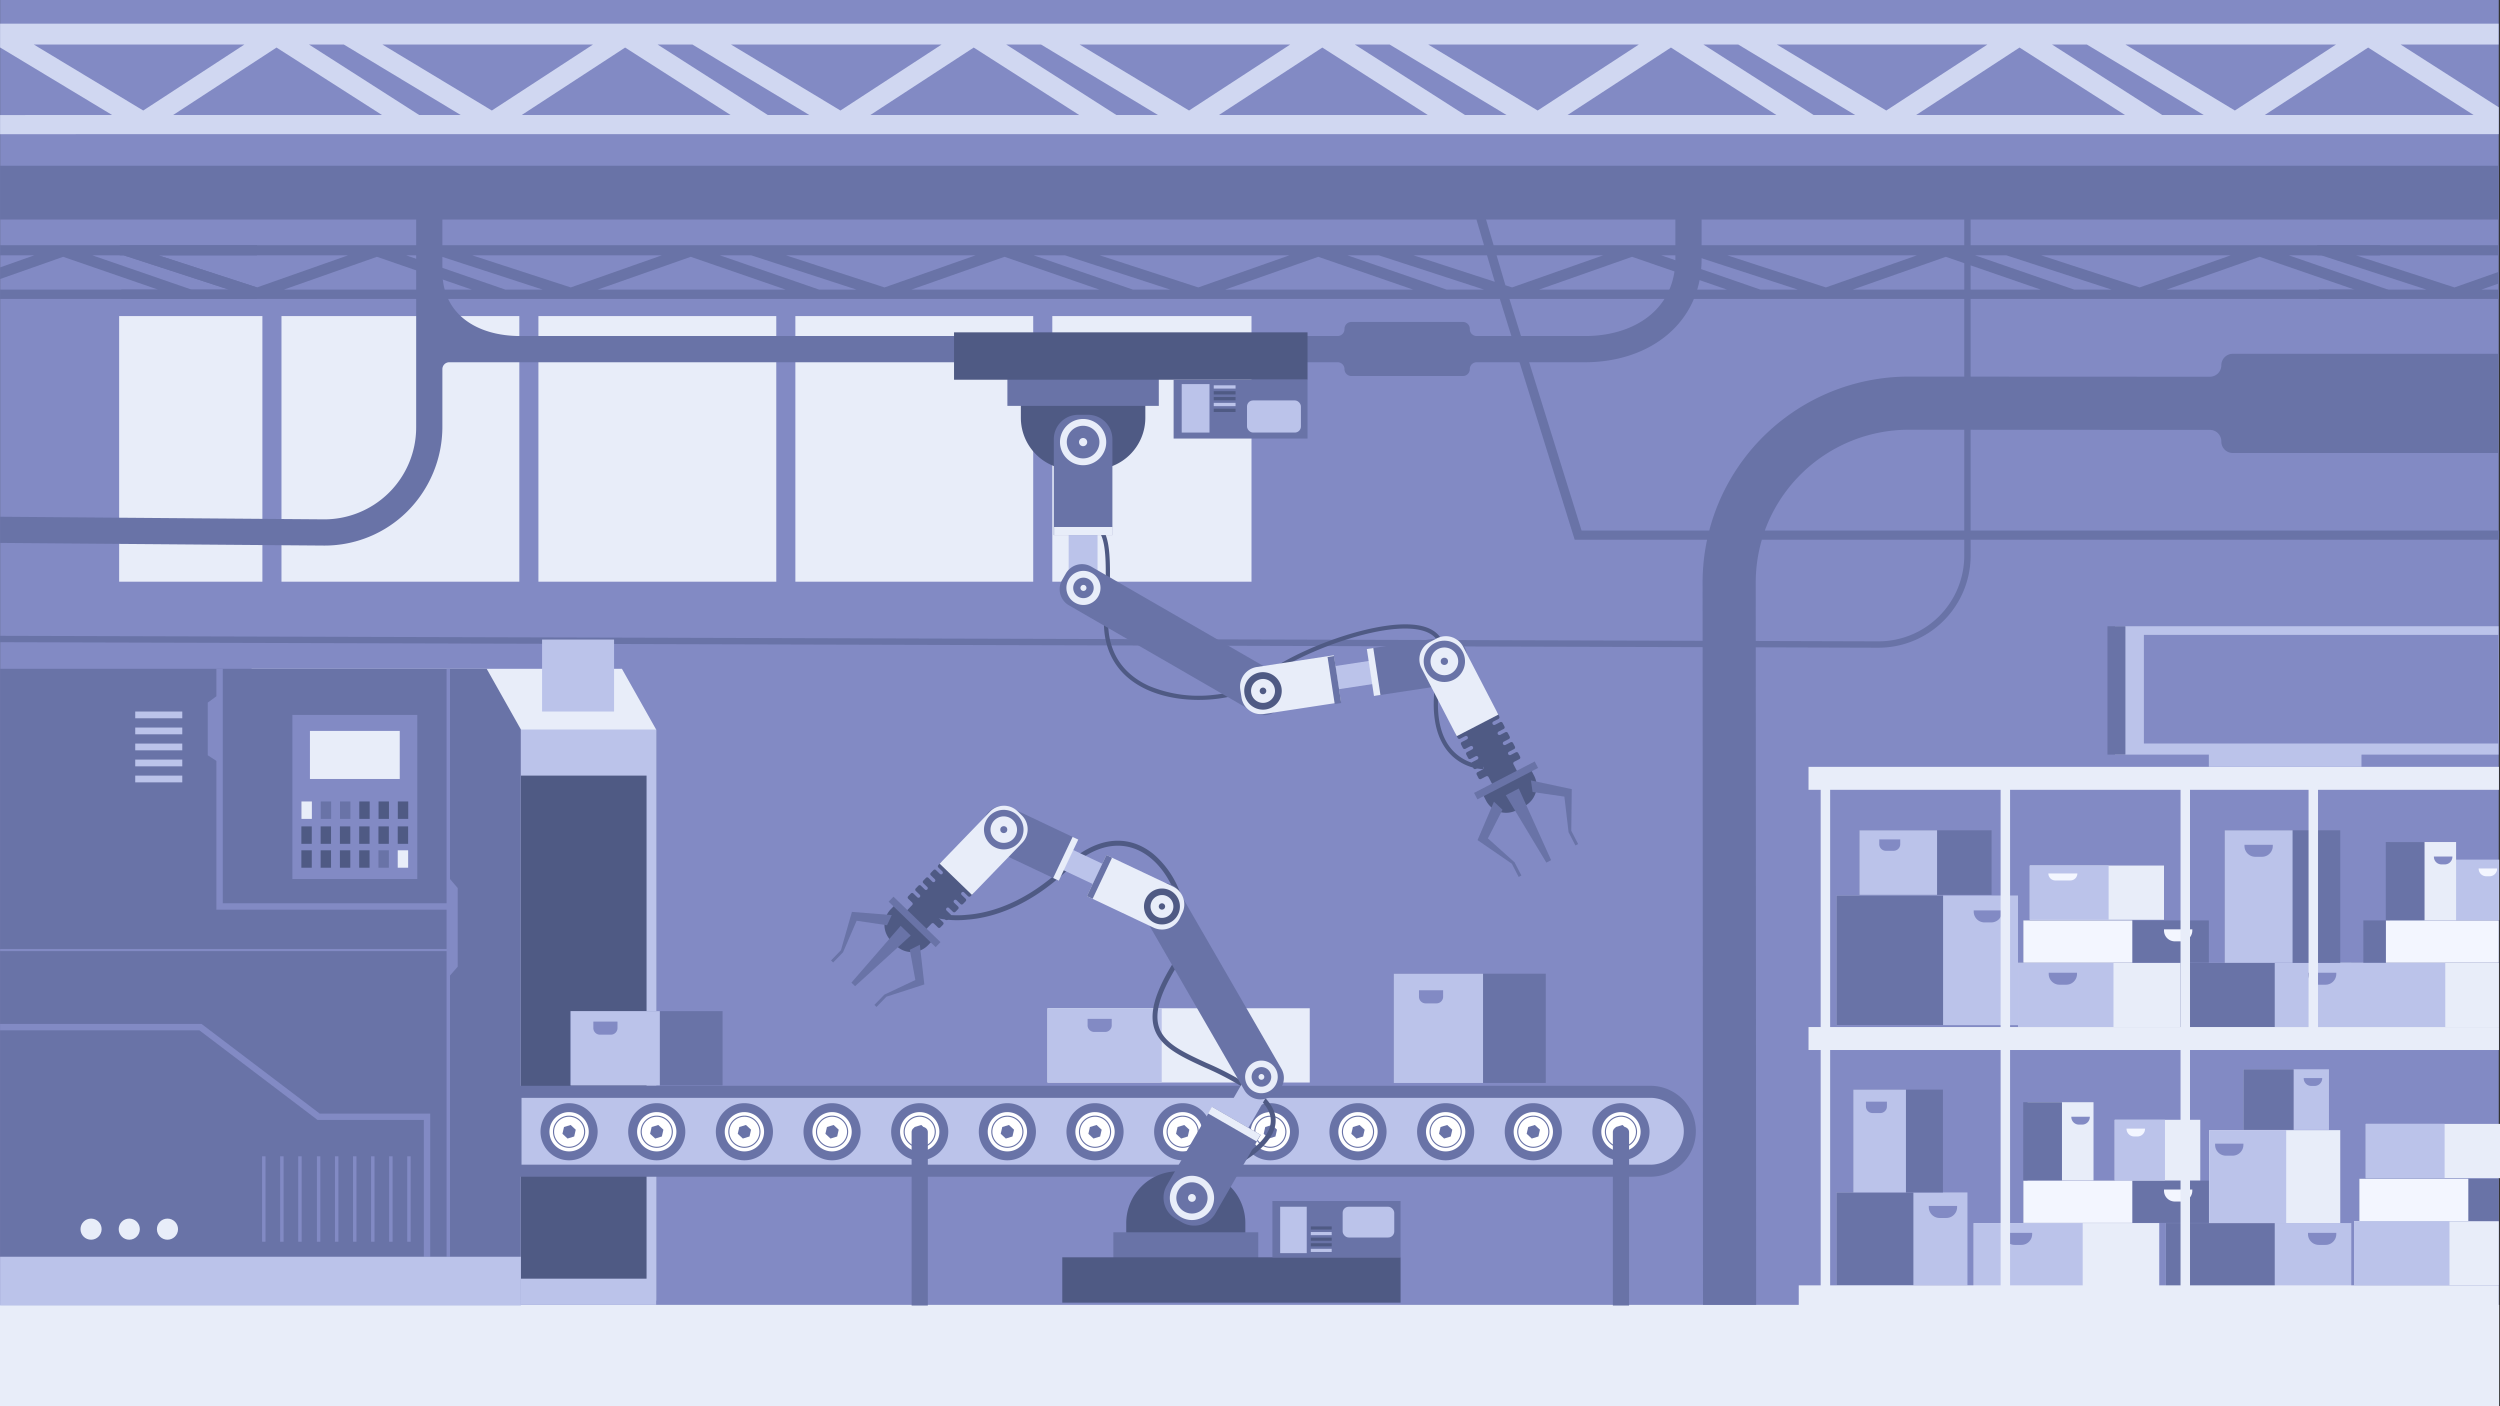 <svg xmlns="http://www.w3.org/2000/svg" viewBox="0 0 480 270"><rect x="0" y="0" width="480" height="270" fill="#333333" stroke="none"/><defs><style>.cls-1{fill:#828ac4;}.cls-2{fill:#e8edf9;}.cls-3{fill:#d0d7f1;}.cls-4{fill:#6973a7;}.cls-5{fill:#bbc3ea;}.cls-6{fill:#f3f6ff;}.cls-7{fill:#4f5a84;}.cls-8{fill:#fff;}</style></defs><g id="Layer_2" data-name="Layer 2"><g id="Layer_1-2" data-name="Layer 1"><rect class="cls-1" x="0.018" width="479.744" height="253.088"/><rect class="cls-2" y="250.536" width="479.831" height="19.464"/><path class="cls-3" d="M479.762,20.602,460.93,8.556h18.802V4.543H.018v4.57L21.524,22.08.018,22.088V25.76l479.744-.008M448.505,8.556,429.095,21.22,408.092,8.556Zm-66.932,0L362.163,21.22,341.159,8.556Zm-66.932,0L295.231,21.22,274.227,8.556Zm-66.932,0L228.298,21.22,207.295,8.556Zm-66.932,0L161.366,21.22,140.362,8.556Zm-66.932,0L94.434,21.22,73.43,8.556Zm-66.932,0L27.501,21.22,6.498,8.556Zm6.179.573L73.338,22.08H33.241ZM80.479,22.08,59.336,8.556h6.69L88.456,22.08Zm39.544-12.95L140.27,22.08H100.174Zm27.388,12.95L126.268,8.556h6.69l22.43,13.524Zm39.544-12.95,20.247,12.95H167.106Zm27.388,12.95L193.201,8.556h6.69l22.43,13.524Zm39.544-12.95,20.247,12.95H234.038ZM281.276,22.08,260.133,8.556h6.69L289.253,22.08ZM320.82,9.129l20.247,12.95H300.971Zm27.388,12.95L327.065,8.556h6.69l22.43,13.524Zm39.544-12.95,20.247,12.95H367.903Zm27.388,12.95L393.998,8.556h6.69l22.43,13.524Zm39.544-12.95,20.247,12.95H434.835Z"/><rect class="cls-2" x="54.044" y="60.687" width="45.667" height="50.999"/><rect class="cls-2" x="202.043" y="60.687" width="38.245" height="50.999"/><rect class="cls-2" x="103.377" y="60.687" width="45.667" height="50.999"/><rect class="cls-2" x="152.71" y="60.687" width="45.667" height="50.999"/><rect class="cls-2" x="22.875" y="60.687" width="27.504" height="50.999"/><path class="cls-4" d="M321.672,38.641V49.716c0,9.584-7.769,14.802-17.354,14.802H283.524a1.322,1.322,0,0,1-1.322-1.322V63.138a1.322,1.322,0,0,0-1.322-1.322H259.463a1.322,1.322,0,0,0-1.322,1.322v.058a1.322,1.322,0,0,1-1.322,1.322H99.884c-8.254,0-14.946-4.14-14.946-12.394V35.19a1.322,1.322,0,0,0-1.322-1.322h-2.39A1.322,1.322,0,0,0,79.904,35.19V82.064a17.653,17.653,0,0,1-17.88,17.651L.013,99.213l.004,5.026,61.942.509c.101.001.2.002.301.002a22.518,22.518,0,0,0,15.879-6.492,22.977,22.977,0,0,0,6.798-16.418V70.873A1.322,1.322,0,0,1,86.26,69.552h170.56a1.322,1.322,0,0,1,1.322,1.322h0a1.322,1.322,0,0,0,1.322,1.322H280.88a1.322,1.322,0,0,0,1.322-1.322h0a1.322,1.322,0,0,1,1.322-1.322h20.795c12.364,0,22.387-7.471,22.387-19.835V38.641a1.322,1.322,0,0,0-1.322-1.322h-2.39A1.322,1.322,0,0,0,321.672,38.641Z"/><path class="cls-4" d="M426.495,70.132a2.202,2.202,0,0,1-2.204,2.202l-45.928-.024V57.39H457.26V56.288l1.296-.663-19.09-6.596h17.501V47.078H378.363V42.155H479.762V31.816H.013V42.155H283.48l1.45,4.924H23.006v1.951h.763l20.189,6.575H23.299V57.39H287.968l14.373,46.242H327.76a39.684,39.684,0,0,0-.864,8.257l.007,11.143L.004,122.077,0,123.301l326.903.955.074,126.282H337.181l-.074-126.25,23.5.074.057,0a17.7,17.7,0,0,0,17.698-17.7v-3.031H479.831v-1.768H378.363V82.515l45.931.024a2.202,2.202,0,0,1,2.201,2.202v.035a2.202,2.202,0,0,0,2.202,2.202h50.972V67.93H428.697A2.202,2.202,0,0,0,426.495,70.132Zm25.573-14.528H415.977l17.867-6.296Zm-23.786-6.575L410.81,55.186l-18.905-6.157Zm-43.041,0,20.189,6.575h-7.18l-19.031-6.575Zm6.581,6.575H378.363v-4.65Zm-78.469-6.296,18.224,6.296h-36.09ZM290.32,55.186l-1.28-.417-1.691-5.74h20.442Zm28.654-6.157h6.022l20.189,6.575h-7.18Zm12.686,0H368.036l-17.471,6.157Zm41.938.279,3.54,1.223v5.073H355.731Zm-88.274-7.153h91.815v4.924H286.774ZM30.433,49.029H66.809L49.338,55.186Zm24.072,6.575L72.371,49.308l18.224,6.296Zm42.518,0-19.031-6.575h6.022l20.189,6.575Zm-6.345-6.575h36.376l-17.471,6.157Zm24.072,6.575,17.867-6.296,18.224,6.296Zm42.518,0-19.031-6.575h6.022l20.189,6.575Zm-6.345-6.575H187.3l-17.471,6.157Zm24.072,6.575,17.867-6.296,18.224,6.296Zm42.518,0-19.031-6.575h6.022l20.189,6.575Zm-6.345-6.575h36.376l-17.471,6.157Zm24.072,6.575,17.867-6.296,18.224,6.296Zm42.518,0-19.031-6.575H264.75l20.189,6.575Zm-6.345-6.575H285.505L287,54.105Zm32.249,52.834L289.811,57.39h87.327V72.31L366.5,72.305a39.577,39.577,0,0,0-38.322,29.558Zm73.475,4.799a16.476,16.476,0,0,1-16.474,16.476h-.053l-23.505-.074L337.1,111.889a29.503,29.503,0,0,1,1.172-8.257h38.867Zm0-4.799H338.848a29.434,29.434,0,0,1,27.632-19.354h.015l10.644.005Z"/><rect class="cls-5" x="415.828" y="234.826" width="35.619" height="12.314"/><rect class="cls-4" x="415.828" y="234.826" width="20.921" height="12.314"/><path class="cls-1" d="M443.134,236.715h5.436a0,0,0,0,1,0,0v.231a2.075,2.075,0,0,1-2.075,2.075h-1.285a2.075,2.075,0,0,1-2.075-2.075v-.231A0,0,0,0,1,443.134,236.715Z"/><rect class="cls-2" x="378.955" y="234.826" width="35.619" height="12.314"/><rect class="cls-5" x="378.955" y="234.826" width="20.921" height="12.314"/><path class="cls-1" d="M384.74,236.715h5.436a0,0,0,0,1,0,0v.231A2.075,2.075,0,0,1,388.1,239.021H386.815a2.075,2.075,0,0,1-2.075-2.075v-.231A0,0,0,0,1,384.74,236.715Z"/><rect class="cls-2" x="424.17" y="216.988" width="25.158" height="17.837"/><rect class="cls-5" x="424.17" y="216.988" width="14.777" height="17.837"/><path class="cls-1" d="M425.298,219.584h5.436a0,0,0,0,1,0,0v.231a2.075,2.075,0,0,1-2.075,2.075h-1.285a2.075,2.075,0,0,1-2.075-2.075v-.231A0,0,0,0,1,425.298,219.584Z"/><rect class="cls-5" x="352.592" y="228.949" width="25.158" height="17.837"/><rect class="cls-4" x="352.592" y="228.949" width="14.777" height="17.837"/><path class="cls-1" d="M370.327,231.545h5.436a0,0,0,0,1,0,0v.231a2.075,2.075,0,0,1-2.075,2.075h-1.285a2.075,2.075,0,0,1-2.075-2.075v-.231a0,0,0,0,1,0,0Z"/><rect class="cls-4" x="388.483" y="226.677" width="35.619" height="8.119"/><rect class="cls-6" x="388.483" y="226.677" width="20.921" height="8.119"/><path class="cls-6" d="M415.488,228.387h5.436a0,0,0,0,1,0,0v.231a2.075,2.075,0,0,1-2.075,2.075H417.563a2.075,2.075,0,0,1-2.075-2.075v-.231A0,0,0,0,1,415.488,228.387Z"/><rect class="cls-2" x="406.025" y="215.001" width="16.425" height="11.645"/><rect class="cls-5" x="406.025" y="215.001" width="9.647" height="11.645"/><path class="cls-6" d="M408.298,216.696h3.549a0,0,0,0,1,0,0v.046a1.459,1.459,0,0,1-1.459,1.459h-.631a1.459,1.459,0,0,1-1.459-1.459v-.046A0,0,0,0,1,408.298,216.696Z"/><rect class="cls-5" x="430.734" y="205.3" width="16.425" height="11.645"/><rect class="cls-4" x="430.734" y="205.3" width="9.647" height="11.645"/><path class="cls-1" d="M442.312,206.995h3.549a0,0,0,0,1,0,0v.046a1.459,1.459,0,0,1-1.459,1.459h-.631a1.459,1.459,0,0,1-1.459-1.459v-.046A0,0,0,0,1,442.312,206.995Z"/><rect class="cls-4" x="355.831" y="209.206" width="17.213" height="19.743"/><rect class="cls-5" x="355.831" y="209.206" width="10.111" height="19.743"/><path class="cls-1" d="M358.259,211.522h4.029a0,0,0,0,1,0,0v.911a1.273,1.273,0,0,1-1.273,1.273h-1.483a1.273,1.273,0,0,1-1.273-1.273v-.911A0,0,0,0,1,358.259,211.522Z"/><rect class="cls-2" x="389.284" y="211.626" width="12.672" height="15.021"/><rect class="cls-4" x="388.456" y="211.626" width="7.443" height="15.021"/><path class="cls-1" d="M397.694,214.417h3.549a0,0,0,0,1,0,0v.046a1.459,1.459,0,0,1-1.459,1.459h-.631a1.459,1.459,0,0,1-1.459-1.459v-.046A0,0,0,0,1,397.694,214.417Z"/><rect class="cls-2" x="448.569" y="184.869" width="31.225" height="12.314"/><rect class="cls-5" x="448.569" y="184.869" width="20.921" height="12.314"/><rect class="cls-4" x="453.761" y="176.72" width="25.977" height="8.119"/><rect class="cls-6" x="458.097" y="176.72" width="21.665" height="8.119"/><rect class="cls-5" x="470.184" y="165.045" width="9.647" height="11.645"/><path class="cls-6" d="M475.901,166.739H479.45a0,0,0,0,1,0,0v.046a1.459,1.459,0,0,1-1.459,1.459H477.36a1.459,1.459,0,0,1-1.459-1.459v-.046a0,0,0,0,1,0,0Z"/><rect class="cls-2" x="458.898" y="161.67" width="12.672" height="15.021"/><rect class="cls-4" x="458.07" y="161.67" width="7.443" height="15.021"/><path class="cls-1" d="M467.309,164.461h3.549a0,0,0,0,1,0,0v.046a1.459,1.459,0,0,1-1.459,1.459h-.631a1.459,1.459,0,0,1-1.459-1.459v-.046A0,0,0,0,1,467.309,164.461Z"/><rect class="cls-2" x="345.36" y="246.787" width="134.402" height="4.025"/><rect class="cls-2" x="347.236" y="197.193" width="132.559" height="4.409"/><rect class="cls-2" x="418.665" y="198.651" width="1.816" height="51.097"/><rect class="cls-2" x="384.118" y="198.651" width="1.816" height="51.097"/><rect class="cls-2" x="349.57" y="198.651" width="1.816" height="51.097"/><rect class="cls-5" x="415.828" y="184.869" width="35.619" height="12.314"/><rect class="cls-4" x="415.828" y="184.869" width="20.921" height="12.314"/><path class="cls-1" d="M443.134,186.759h5.436a0,0,0,0,1,0,0v.231a2.075,2.075,0,0,1-2.075,2.075h-1.285a2.075,2.075,0,0,1-2.075-2.075v-.231A0,0,0,0,1,443.134,186.759Z"/><rect class="cls-2" x="387.458" y="184.869" width="31.207" height="12.314"/><rect class="cls-5" x="387.458" y="184.869" width="18.33" height="12.314"/><path class="cls-1" d="M393.351,186.759h5.436a0,0,0,0,1,0,0v.231a2.075,2.075,0,0,1-2.075,2.075h-1.285a2.075,2.075,0,0,1-2.075-2.075v-.231A0,0,0,0,1,393.351,186.759Z"/><rect class="cls-4" x="427.141" y="159.418" width="22.187" height="25.451"/><rect class="cls-5" x="427.141" y="159.418" width="13.032" height="25.451"/><path class="cls-1" d="M430.939,162.197h5.436a0,0,0,0,1,0,0v.231a2.075,2.075,0,0,1-2.075,2.075h-1.285a2.075,2.075,0,0,1-2.075-2.075v-.231A0,0,0,0,1,430.939,162.197Z"/><rect class="cls-5" x="352.592" y="171.934" width="34.865" height="24.897"/><rect class="cls-4" x="352.592" y="171.934" width="20.479" height="24.897"/><path class="cls-1" d="M378.955,174.798h5.436a0,0,0,0,1,0,0v.231a2.075,2.075,0,0,1-2.075,2.075H381.03a2.075,2.075,0,0,1-2.075-2.075v-.231A0,0,0,0,1,378.955,174.798Z"/><rect class="cls-4" x="388.483" y="176.72" width="35.619" height="8.119"/><rect class="cls-6" x="388.483" y="176.72" width="20.921" height="8.119"/><path class="cls-6" d="M415.488,178.431h5.436a0,0,0,0,1,0,0v.231a2.075,2.075,0,0,1-2.075,2.075H417.563a2.075,2.075,0,0,1-2.075-2.075v-.231A0,0,0,0,1,415.488,178.431Z"/><rect class="cls-2" x="389.719" y="166.185" width="25.769" height="10.418"/><rect class="cls-5" x="389.719" y="166.185" width="15.136" height="10.418"/><rect class="cls-2" x="451.97" y="234.472" width="27.805" height="12.314"/><rect class="cls-5" x="451.97" y="234.472" width="18.33" height="12.314"/><rect class="cls-4" x="452.995" y="226.323" width="26.71" height="8.119"/><rect class="cls-6" x="452.995" y="226.323" width="20.921" height="8.119"/><rect class="cls-2" x="454.231" y="215.788" width="25.769" height="10.418"/><rect class="cls-5" x="454.231" y="215.788" width="15.136" height="10.418"/><path class="cls-6" d="M393.285,167.701h5.568a0,0,0,0,1,0,0v0a1.347,1.347,0,0,1-1.347,1.347h-2.874a1.347,1.347,0,0,1-1.347-1.347v0A0,0,0,0,1,393.285,167.701Z"/><rect class="cls-4" x="357.013" y="159.418" width="25.372" height="12.395"/><rect class="cls-5" x="357.013" y="159.418" width="14.903" height="12.395"/><path class="cls-1" d="M360.817,161.167h4.029a0,0,0,0,1,0,0v.911a1.273,1.273,0,0,1-1.273,1.273H362.09a1.273,1.273,0,0,1-1.273-1.273v-.911A0,0,0,0,1,360.817,161.167Z"/><rect class="cls-2" x="347.236" y="147.236" width="132.559" height="4.409"/><rect class="cls-2" x="418.665" y="148.695" width="1.816" height="51.097"/><rect class="cls-2" x="384.118" y="148.695" width="1.816" height="51.097"/><rect class="cls-2" x="349.57" y="148.695" width="1.816" height="51.097"/><rect class="cls-2" x="443.244" y="149.068" width="1.816" height="51.097"/><polygon class="cls-2" points="125.978 249.714 48.3 249.714 48.3 128.412 119.409 128.412 125.978 140.068 125.978 249.714"/><polygon class="cls-4" points="100.014 249.714 0.018 249.714 0.018 128.412 93.445 128.412 100.014 140.068 100.014 249.714"/><polygon class="cls-1" points="87.878 170.501 86.4 168.774 86.4 128.412 85.743 128.412 85.743 241.296 86.4 241.296 86.4 187.301 87.878 185.61 87.878 170.501"/><rect class="cls-1" x="78.189" y="222.009" width="0.657" height="16.404"/><rect class="cls-1" x="74.72" y="222.009" width="0.657" height="16.404"/><rect class="cls-1" x="71.251" y="222.009" width="0.657" height="16.404"/><rect class="cls-1" x="67.783" y="222.009" width="0.657" height="16.404"/><rect class="cls-1" x="64.314" y="222.009" width="0.657" height="16.404"/><rect class="cls-1" x="60.846" y="222.009" width="0.657" height="16.404"/><rect class="cls-1" x="57.261" y="222.009" width="0.657" height="16.404"/><rect class="cls-1" x="53.792" y="222.009" width="0.657" height="16.404"/><rect class="cls-1" x="50.323" y="222.009" width="0.657" height="16.404"/><rect class="cls-5" x="25.965" y="136.614" width="9.032" height="1.295"/><rect class="cls-5" x="25.965" y="139.69" width="9.032" height="1.295"/><rect class="cls-5" x="25.965" y="142.766" width="9.032" height="1.295"/><rect class="cls-5" x="25.965" y="145.841" width="9.032" height="1.295"/><rect class="cls-5" x="25.965" y="148.917" width="9.032" height="1.295"/><rect class="cls-1" x="56.141" y="137.262" width="23.977" height="31.513"/><rect class="cls-2" x="59.508" y="140.337" width="17.244" height="9.227"/><rect class="cls-2" x="57.881" y="153.881" width="1.997" height="3.345"/><rect class="cls-7" x="72.682" y="153.881" width="1.997" height="3.345"/><rect class="cls-7" x="68.982" y="153.881" width="1.997" height="3.345"/><rect class="cls-4" x="65.281" y="153.881" width="1.997" height="3.345"/><rect class="cls-4" x="61.581" y="153.881" width="1.997" height="3.345"/><rect class="cls-7" x="76.382" y="153.881" width="1.997" height="3.345"/><rect class="cls-7" x="57.862" y="158.669" width="1.997" height="3.345"/><rect class="cls-7" x="72.663" y="158.669" width="1.997" height="3.345"/><rect class="cls-7" x="68.963" y="158.669" width="1.997" height="3.345"/><rect class="cls-7" x="65.263" y="158.669" width="1.997" height="3.345"/><rect class="cls-7" x="61.562" y="158.669" width="1.997" height="3.345"/><rect class="cls-7" x="76.364" y="158.669" width="1.997" height="3.345"/><rect class="cls-7" x="57.862" y="163.257" width="1.997" height="3.345"/><rect class="cls-4" x="72.663" y="163.257" width="1.997" height="3.345"/><rect class="cls-7" x="68.963" y="163.257" width="1.997" height="3.345"/><rect class="cls-7" x="65.263" y="163.257" width="1.997" height="3.345"/><rect class="cls-7" x="61.562" y="163.257" width="1.997" height="3.345"/><rect class="cls-2" x="76.364" y="163.257" width="1.997" height="3.345"/><rect class="cls-5" x="100.014" y="140.067" width="25.965" height="110.468"/><rect class="cls-5" x="104.079" y="122.792" width="13.822" height="13.822"/><rect class="cls-7" x="100.014" y="148.917" width="24.126" height="96.588"/><polygon class="cls-1" points="82.6 241.296 81.375 241.296 81.375 215.031 60.968 215.031 38.286 197.823 0.018 197.823 0.018 196.599 38.698 196.599 61.38 213.807 82.6 213.807 82.6 241.296"/><polygon class="cls-1" points="42.772 173.427 42.772 128.412 41.548 128.412 41.548 133.684 39.889 134.897 39.889 145.011 41.548 146.09 41.548 174.652 86.811 174.652 86.811 173.427 42.772 173.427"/><rect class="cls-1" x="0.018" y="182.206" width="86.793" height="0.408"/><circle class="cls-2" cx="17.484" cy="235.998" r="2.027"/><circle class="cls-2" cx="32.154" cy="235.998" r="2.027"/><circle class="cls-2" cx="24.819" cy="235.998" r="2.027"/><rect class="cls-5" x="0.018" y="241.296" width="99.996" height="9.37"/><path class="cls-5" d="M98.976,224.777V209.63H316.873a7.574,7.574,0,0,1,0,15.147Z"/><path class="cls-4" d="M316.873,210.786a6.417,6.417,0,0,1,0,12.835H100.132V210.786H316.873m0-2.313H97.82v17.46H316.873a8.73,8.73,0,0,0,0-17.46Z"/><circle class="cls-8" cx="109.266" cy="217.296" r="4.629"/><path class="cls-4" d="M109.266,222.781a5.485,5.485,0,1,1,5.485-5.485A5.491,5.491,0,0,1,109.266,222.781Zm0-9.258a3.773,3.773,0,1,0,3.773,3.773A3.777,3.777,0,0,0,109.266,213.524Z"/><path class="cls-4" d="M109.266,220.388a3.092,3.092,0,1,1,3.092-3.092A3.095,3.095,0,0,1,109.266,220.388Zm0-5.969a2.878,2.878,0,1,0,2.878,2.878A2.881,2.881,0,0,0,109.266,214.419Z"/><polygon class="cls-4" points="107.989 217.69 108.287 216.387 109.564 215.993 110.544 216.902 110.246 218.205 108.969 218.6 107.989 217.69"/><circle class="cls-8" cx="294.395" cy="217.296" r="4.629"/><path class="cls-4" d="M294.395,222.781a5.485,5.485,0,1,1,5.485-5.485A5.491,5.491,0,0,1,294.395,222.781Zm0-9.258a3.773,3.773,0,1,0,3.773,3.773A3.777,3.777,0,0,0,294.395,213.524Z"/><path class="cls-4" d="M294.395,220.388a3.092,3.092,0,1,1,3.092-3.092A3.095,3.095,0,0,1,294.395,220.388Zm0-5.969a2.878,2.878,0,1,0,2.878,2.878A2.881,2.881,0,0,0,294.395,214.419Z"/><polygon class="cls-4" points="293.117 217.69 293.415 216.387 294.692 215.993 295.672 216.902 295.375 218.205 294.097 218.6 293.117 217.69"/><circle class="cls-8" cx="277.565" cy="217.296" r="4.629"/><path class="cls-4" d="M277.565,222.781a5.485,5.485,0,1,1,5.485-5.485A5.491,5.491,0,0,1,277.565,222.781Zm0-9.258a3.773,3.773,0,1,0,3.773,3.773A3.777,3.777,0,0,0,277.565,213.524Z"/><path class="cls-4" d="M277.565,220.388a3.092,3.092,0,1,1,3.092-3.092A3.095,3.095,0,0,1,277.565,220.388Zm0-5.969a2.878,2.878,0,1,0,2.878,2.878A2.881,2.881,0,0,0,277.565,214.419Z"/><polygon class="cls-4" points="276.288 217.69 276.585 216.387 277.862 215.993 278.842 216.902 278.545 218.205 277.267 218.6 276.288 217.69"/><circle class="cls-8" cx="260.735" cy="217.296" r="4.629"/><path class="cls-4" d="M260.735,222.781a5.485,5.485,0,1,1,5.485-5.485A5.491,5.491,0,0,1,260.735,222.781Zm0-9.258a3.773,3.773,0,1,0,3.773,3.773A3.777,3.777,0,0,0,260.735,213.524Z"/><path class="cls-4" d="M260.735,220.388a3.092,3.092,0,1,1,3.092-3.092A3.095,3.095,0,0,1,260.735,220.388Zm0-5.969a2.878,2.878,0,1,0,2.878,2.878A2.881,2.881,0,0,0,260.735,214.419Z"/><polygon class="cls-4" points="259.458 217.69 259.755 216.387 261.032 215.993 262.012 216.902 261.715 218.205 260.438 218.6 259.458 217.69"/><circle class="cls-8" cx="243.905" cy="217.296" r="4.629"/><path class="cls-4" d="M243.905,222.781a5.485,5.485,0,1,1,5.485-5.485A5.491,5.491,0,0,1,243.905,222.781Zm0-9.258a3.773,3.773,0,1,0,3.773,3.773A3.777,3.777,0,0,0,243.905,213.524Z"/><path class="cls-4" d="M243.905,220.388a3.092,3.092,0,1,1,3.092-3.092A3.095,3.095,0,0,1,243.905,220.388Zm0-5.969a2.878,2.878,0,1,0,2.878,2.878A2.881,2.881,0,0,0,243.905,214.419Z"/><polygon class="cls-4" points="242.628 217.69 242.925 216.387 244.203 215.993 245.182 216.902 244.885 218.205 243.608 218.6 242.628 217.69"/><circle class="cls-8" cx="227.075" cy="217.296" r="4.629"/><path class="cls-4" d="M227.075,222.781a5.485,5.485,0,1,1,5.485-5.485A5.491,5.491,0,0,1,227.075,222.781Zm0-9.258a3.773,3.773,0,1,0,3.773,3.773A3.777,3.777,0,0,0,227.075,213.524Z"/><path class="cls-4" d="M227.075,220.388a3.092,3.092,0,1,1,3.092-3.092A3.095,3.095,0,0,1,227.075,220.388Zm0-5.969a2.878,2.878,0,1,0,2.878,2.878A2.881,2.881,0,0,0,227.075,214.419Z"/><polygon class="cls-4" points="225.798 217.69 226.095 216.387 227.373 215.993 228.353 216.902 228.055 218.205 226.778 218.6 225.798 217.69"/><circle class="cls-8" cx="210.245" cy="217.296" r="4.629"/><path class="cls-4" d="M210.245,222.781a5.485,5.485,0,1,1,5.485-5.485A5.491,5.491,0,0,1,210.245,222.781Zm0-9.258a3.773,3.773,0,1,0,3.773,3.773A3.777,3.777,0,0,0,210.245,213.524Z"/><path class="cls-4" d="M210.245,220.388a3.092,3.092,0,1,1,3.092-3.092A3.095,3.095,0,0,1,210.245,220.388Zm0-5.969a2.878,2.878,0,1,0,2.878,2.878A2.881,2.881,0,0,0,210.245,214.419Z"/><polygon class="cls-4" points="208.968 217.69 209.266 216.387 210.543 215.993 211.523 216.902 211.225 218.205 209.948 218.6 208.968 217.69"/><circle class="cls-8" cx="193.416" cy="217.296" r="4.629"/><path class="cls-4" d="M193.416,222.781a5.485,5.485,0,1,1,5.485-5.485A5.491,5.491,0,0,1,193.416,222.781Zm0-9.258a3.773,3.773,0,1,0,3.773,3.773A3.777,3.777,0,0,0,193.416,213.524Z"/><path class="cls-4" d="M193.416,220.388a3.092,3.092,0,1,1,3.092-3.092A3.095,3.095,0,0,1,193.416,220.388Zm0-5.969a2.878,2.878,0,1,0,2.878,2.878A2.881,2.881,0,0,0,193.416,214.419Z"/><polygon class="cls-4" points="192.138 217.69 192.436 216.387 193.713 215.993 194.693 216.902 194.395 218.205 193.118 218.6 192.138 217.69"/><circle class="cls-8" cx="176.586" cy="217.296" r="4.629"/><path class="cls-4" d="M176.586,222.781a5.485,5.485,0,1,1,5.485-5.485A5.491,5.491,0,0,1,176.586,222.781Zm0-9.258a3.773,3.773,0,1,0,3.773,3.773A3.777,3.777,0,0,0,176.586,213.524Z"/><path class="cls-4" d="M176.586,220.388a3.092,3.092,0,1,1,3.092-3.092A3.095,3.095,0,0,1,176.586,220.388Zm0-5.969a2.878,2.878,0,1,0,2.878,2.878A2.881,2.881,0,0,0,176.586,214.419Z"/><polygon class="cls-4" points="175.309 217.69 175.606 216.387 176.883 215.993 177.863 216.902 177.566 218.205 176.288 218.6 175.309 217.69"/><circle class="cls-8" cx="159.756" cy="217.296" r="4.629"/><path class="cls-4" d="M159.756,222.781a5.485,5.485,0,1,1,5.485-5.485A5.491,5.491,0,0,1,159.756,222.781Zm0-9.258a3.773,3.773,0,1,0,3.773,3.773A3.777,3.777,0,0,0,159.756,213.524Z"/><path class="cls-4" d="M159.756,220.388a3.092,3.092,0,1,1,3.092-3.092A3.095,3.095,0,0,1,159.756,220.388Zm0-5.969a2.878,2.878,0,1,0,2.878,2.878A2.881,2.881,0,0,0,159.756,214.419Z"/><polygon class="cls-4" points="158.479 217.69 158.776 216.387 160.053 215.993 161.033 216.902 160.736 218.205 159.459 218.6 158.479 217.69"/><circle class="cls-8" cx="142.926" cy="217.296" r="4.629"/><path class="cls-4" d="M142.926,222.781a5.485,5.485,0,1,1,5.485-5.485A5.491,5.491,0,0,1,142.926,222.781Zm0-9.258a3.773,3.773,0,1,0,3.773,3.773A3.777,3.777,0,0,0,142.926,213.524Z"/><path class="cls-4" d="M142.926,220.388a3.092,3.092,0,1,1,3.092-3.092A3.095,3.095,0,0,1,142.926,220.388Zm0-5.969a2.878,2.878,0,1,0,2.878,2.878A2.881,2.881,0,0,0,142.926,214.419Z"/><polygon class="cls-4" points="141.649 217.69 141.946 216.387 143.223 215.993 144.203 216.902 143.906 218.205 142.629 218.6 141.649 217.69"/><circle class="cls-8" cx="126.096" cy="217.296" r="4.629"/><path class="cls-4" d="M126.096,222.781a5.485,5.485,0,1,1,5.485-5.485A5.491,5.491,0,0,1,126.096,222.781Zm0-9.258a3.773,3.773,0,1,0,3.773,3.773A3.777,3.777,0,0,0,126.096,213.524Z"/><path class="cls-4" d="M126.096,220.388a3.092,3.092,0,1,1,3.092-3.092A3.095,3.095,0,0,1,126.096,220.388Zm0-5.969a2.878,2.878,0,1,0,2.878,2.878A2.881,2.881,0,0,0,126.096,214.419Z"/><polygon class="cls-4" points="124.819 217.69 125.116 216.387 126.394 215.993 127.373 216.902 127.076 218.205 125.799 218.6 124.819 217.69"/><circle class="cls-8" cx="311.224" cy="217.296" r="4.629"/><path class="cls-4" d="M311.225,222.781a5.485,5.485,0,1,1,5.485-5.485A5.491,5.491,0,0,1,311.225,222.781Zm0-9.258a3.773,3.773,0,1,0,3.773,3.773A3.777,3.777,0,0,0,311.225,213.524Z"/><path class="cls-4" d="M311.225,220.388a3.092,3.092,0,1,1,3.092-3.092A3.095,3.095,0,0,1,311.225,220.388Zm0-5.969a2.878,2.878,0,1,0,2.878,2.878A2.881,2.881,0,0,0,311.225,214.419Z"/><polygon class="cls-4" points="309.947 217.69 310.245 216.387 311.522 215.993 312.502 216.902 312.204 218.205 310.927 218.6 309.947 217.69"/><path class="cls-4" d="M310.658,216.387h1.134a.99.99,0,0,1,.99.99v33.289a0,0,0,0,1,0,0H309.668a0,0,0,0,1,0,0V217.377A.99.99,0,0,1,310.658,216.387Z"/><path class="cls-4" d="M176.019,216.387h1.134a.99.99,0,0,1,.99.99v33.289a0,0,0,0,1,0,0h-3.113a0,0,0,0,1,0,0V217.377A.99.99,0,0,1,176.019,216.387Z"/><rect class="cls-4" x="109.546" y="194.137" width="29.186" height="14.259"/><rect class="cls-5" x="109.546" y="194.137" width="17.143" height="14.259"/><path class="cls-1" d="M113.922,196.148h4.635a0,0,0,0,1,0,0v1.239a1.273,1.273,0,0,1-1.273,1.273h-2.089a1.273,1.273,0,0,1-1.273-1.273v-1.239A0,0,0,0,1,113.922,196.148Z"/><rect class="cls-4" x="267.601" y="186.952" width="29.186" height="20.98"/><rect class="cls-5" x="267.601" y="186.952" width="17.143" height="20.98"/><path class="cls-1" d="M272.445,190.136h4.635a0,0,0,0,1,0,0v1.239a1.273,1.273,0,0,1-1.273,1.273h-2.089a1.273,1.273,0,0,1-1.273-1.273v-1.239a0,0,0,0,1,0,0Z"/><rect class="cls-2" x="201.12" y="193.586" width="50.353" height="14.259"/><rect class="cls-5" x="201.12" y="193.586" width="21.931" height="14.259"/><path class="cls-1" d="M208.817,195.623h4.635a0,0,0,0,1,0,0v1.239a1.273,1.273,0,0,1-1.273,1.273H210.09a1.273,1.273,0,0,1-1.273-1.273v-1.239A0,0,0,0,1,208.817,195.623Z"/><path class="cls-7" d="M284.805,147.683a9.444,9.444,0,0,1-6.922-3.548c-2.826-3.554-3.359-9.248-1.585-16.926.632-2.733.038-4.561-1.816-5.589-2.926-1.623-8.965-1.126-16.567,1.364-6.429,2.105-12.791,5.329-15.128,7.666-3.708,3.708-14.815,5.267-22.492,1.801-4.085-1.845-8.843-5.826-8.309-14.32.914-14.549-.217-15.609-2.272-17.534a14.643,14.643,0,0,1-2.092-2.311l.663-.476a13.948,13.948,0,0,0,1.987,2.191c2.235,2.094,3.467,3.248,2.528,18.181-.505,8.028,3.98,11.786,7.831,13.525a24.81,24.81,0,0,0,12.385,1.712c4.025-.419,7.548-1.702,9.193-3.347,2.456-2.455,8.809-5.689,15.451-7.864,3.699-1.211,12.78-3.763,17.217-1.302,2.185,1.211,2.93,3.394,2.215,6.487-1.716,7.423-1.235,12.885,1.428,16.234a8.737,8.737,0,0,0,6.283,3.24Z"/><path class="cls-7" d="M196.006,72.908h23.898a0,0,0,0,1,0,0v7.311a9.945,9.945,0,0,1-9.945,9.945h-4.008a9.945,9.945,0,0,1-9.945-9.945V72.908A0,0,0,0,1,196.006,72.908Z"/><rect class="cls-4" x="193.419" y="69.562" width="29.073" height="8.366"/><rect class="cls-7" x="183.174" y="63.81" width="67.872" height="9.098"/><rect class="cls-5" x="205.184" y="98.347" width="5.544" height="15.857"/><path class="cls-4" d="M204.623,118.525H245.84a3.571,3.571,0,0,1,3.571,3.571v1.439a3.571,3.571,0,0,1-3.571,3.571H204.623a3.571,3.571,0,0,1-3.571-3.571v-1.439A3.571,3.571,0,0,1,204.623,118.525Z" transform="translate(91.583 -96.162) rotate(30)"/><path class="cls-2" d="M208.023,110.914a1.966,1.966,0,1,1-1.966,1.966,1.968,1.968,0,0,1,1.966-1.966m0-1.308a3.274,3.274,0,1,0,3.274,3.274,3.274,3.274,0,0,0-3.274-3.274Z"/><path class="cls-2" d="M208.023,112.302a.578.578,0,1,0,.578.578.578.578,0,0,0-.578-.578Z"/><rect class="cls-5" x="257.528" y="123.205" width="4.497" height="12.863" transform="translate(170.749 405.976) rotate(-98.663)"/><path class="cls-4" d="M267.931,118.323h9.125a0,0,0,0,1,0,0v14.933a3.797,3.797,0,0,1-3.797,3.797h-1.53a3.797,3.797,0,0,1-3.797-3.797V118.323a0,0,0,0,1,0,0Z" transform="translate(187.307 416.306) rotate(-98.663)"/><rect class="cls-2" x="259.173" y="128.395" width="9.125" height="1.255" transform="translate(175.911 409.183) rotate(-98.663)"/><path class="cls-7" d="M292.154,149.764l-1.571-3.032a.351.351,0,0,1,.15-.473l.979-.507a.351.351,0,0,0,.15-.473l-.355-.685a.351.351,0,0,0-.473-.15l-.979.507a.351.351,0,0,1-.473-.15h0a.351.351,0,0,1,.15-.473l.979-.507a.351.351,0,0,0,.15-.473l-.355-.685a.351.351,0,0,0-.473-.15l-.979.507a.351.351,0,0,1-.473-.15h0a.351.351,0,0,1,.15-.473l.979-.507a.351.351,0,0,0,.15-.473l-.355-.685a.351.351,0,0,0-.473-.15l-.98.508a.351.351,0,0,1-.473-.15h0a.351.351,0,0,1,.15-.473l.979-.507a.351.351,0,0,0,.15-.473l-.355-.685a.351.351,0,0,0-.473-.15l-.979.507a.351.351,0,0,1-.473-.15h0a.351.351,0,0,1,.15-.473l.98-.507a.351.351,0,0,0,.15-.473l-.355-.685a.351.351,0,0,0-.473-.15l-.979.507a.351.351,0,0,1-.473-.15l-1.203-2.321a.351.351,0,0,0-.473-.15l-4.153,2.152a.351.351,0,0,0-.15.473l1.202,2.321a.351.351,0,0,1-.15.473l-.979.507a.351.351,0,0,0-.15.473l.355.685a.351.351,0,0,0,.473.15l.979-.507a.351.351,0,0,1,.473.15h0a.351.351,0,0,1-.15.473l-.979.507a.351.351,0,0,0-.15.473l.355.685a.351.351,0,0,0,.473.15l.979-.507a.351.351,0,0,1,.473.15h0a.351.351,0,0,1-.15.473l-.98.507a.351.351,0,0,0-.15.473l.355.685a.351.351,0,0,0,.473.15l.98-.507a.351.351,0,0,1,.473.15h0a.351.351,0,0,1-.15.473l-.979.507a.351.351,0,0,0-.15.473l.355.685a.351.351,0,0,0,.473.15l.98-.507a.351.351,0,0,1,.473.15h0a.351.351,0,0,1-.15.473l-.979.508a.351.351,0,0,0-.15.473l.355.685a.351.351,0,0,0,.473.15l.979-.507a.351.351,0,0,1,.473.15l1.571,3.032a.351.351,0,0,0,.473.15l4.153-2.152A.351.351,0,0,0,292.154,149.764Z"/><path class="cls-7" d="M285.275,149.191h10.391a0,0,0,0,1,0,0v2.014a4.324,4.324,0,0,1-4.324,4.324h-1.743a4.324,4.324,0,0,1-4.324-4.324v-2.014a0,0,0,0,1,0,0Z" transform="translate(-37.53 150.72) rotate(-27.392)"/><rect class="cls-4" x="282.606" y="149.141" width="13.117" height="1.4" transform="translate(-36.517 149.837) rotate(-27.392)"/><path class="cls-2" d="M278.697,121.884h1.508a3.741,3.741,0,0,1,3.741,3.741v14.682a0,0,0,0,1,0,0h-8.991a0,0,0,0,1,0,0V125.625A3.741,3.741,0,0,1,278.697,121.884Z" transform="translate(-28.982 143.266) rotate(-27.392)"/><path class="cls-2" d="M277.321,130.29a3.314,3.314,0,1,1,1.52-.372,3.303,3.303,0,0,1-1.52.372Z"/><path class="cls-4" d="M277.315,124.32a2.658,2.658,0,0,1,1.226,5.017,2.624,2.624,0,0,1-1.219.299,2.658,2.658,0,0,1-1.226-5.017,2.624,2.624,0,0,1,1.219-.299m0-1.308a3.965,3.965,0,1,0,3.523,2.141,3.947,3.947,0,0,0-3.523-2.141Z"/><circle class="cls-4" cx="277.318" cy="126.978" r="0.7"/><polygon class="cls-4" points="303.002 162.051 301.687 159.515 301.777 151.519 293.936 149.841 294.261 152.07 300.36 152.948 301.164 159.786 302.478 162.322 303.002 162.051"/><polygon class="cls-4" points="291.588 168.374 290.273 165.837 283.689 161.3 286.84 153.926 288.474 155.477 285.674 160.965 290.797 165.566 292.111 168.102 291.588 168.374"/><polygon class="cls-4" points="289.116 152.684 291.602 151.395 297.815 165.147 296.899 165.621 289.116 152.684"/><path class="cls-2" d="M246.783,122.52h1.53a3.797,3.797,0,0,1,3.797,3.797V141.25a0,0,0,0,1,0,0H242.986a0,0,0,0,1,0,0V126.317a3.797,3.797,0,0,1,3.797-3.797Z" transform="matrix(-0.151, -0.989, 0.989, -0.151, 154.456, 396.475)"/><path class="cls-7" d="M242.5,129.053v1.308a2.297,2.297,0,1,1-.35.027,2.306,2.306,0,0,1,.35-.027v-1.308m0,0a3.601,3.601,0,1,0,3.555,3.059,3.629,3.629,0,0,0-3.555-3.059Z"/><path class="cls-7" d="M242.496,132.019a.646.646,0,0,0-.097.007.636.636,0,0,0,.095,1.264.648.648,0,0,0,.097-.007.636.636,0,0,0-.095-1.264Z"/><rect class="cls-4" x="251.635" y="129.94" width="9.125" height="1.255" transform="translate(165.711 403.509) rotate(-98.663)"/><path class="cls-4" d="M207.012,79.64h1.887a4.681,4.681,0,0,1,4.681,4.681V102.73a0,0,0,0,1,0,0H202.331a0,0,0,0,1,0,0V84.322A4.681,4.681,0,0,1,207.012,79.64Z"/><path class="cls-2" d="M207.956,81.752a3.131,3.131,0,1,1-3.131,3.131,3.135,3.135,0,0,1,3.131-3.131m0-1.308a4.439,4.439,0,1,0,4.439,4.439,4.439,4.439,0,0,0-4.439-4.439Z"/><path class="cls-2" d="M207.956,84.1a.784.784,0,1,0,.784.784.784.784,0,0,0-.784-.784Z"/><rect class="cls-2" x="202.388" y="101.183" width="11.249" height="1.547"/><rect class="cls-4" x="225.334" y="72.908" width="25.713" height="11.295"/><rect class="cls-5" x="239.425" y="76.882" width="10.353" height="6.17" rx="1.167"/><rect class="cls-5" x="226.889" y="73.745" width="5.334" height="9.308"/><rect class="cls-5" x="233.038" y="73.98" width="4.19" height="0.627"/><rect class="cls-7" x="233.038" y="75.104" width="4.19" height="0.627"/><rect class="cls-7" x="233.038" y="76.228" width="4.19" height="0.627"/><rect class="cls-5" x="233.038" y="77.353" width="4.19" height="0.627"/><rect class="cls-7" x="233.038" y="78.477" width="4.19" height="0.627"/><path class="cls-7" d="M234.498,225.213l-.354-.869c.092-.038,9.252-3.824,9.818-8.734.226-1.958-.987-3.892-3.606-5.748a55.393,55.393,0,0,0-9.079-4.924c-4.596-2.117-8.565-3.946-9.677-7.556-.898-2.916.147-6.704,3.288-11.923,4.076-6.773,1.221-16.561-4.056-20.788-4.617-3.699-10.332-2.895-15.679,2.205-7.766,7.408-14.909,9.37-19.533,9.71a18.501,18.501,0,0,1-8.34-1.074l.384-.857a17.982,17.982,0,0,0,7.946.991c4.458-.34,11.355-2.256,18.896-9.449,5.724-5.46,11.889-6.283,16.913-2.258a17.816,17.816,0,0,1,5.91,10.154,16.331,16.331,0,0,1-1.637,11.85c-2.993,4.973-4.009,8.52-3.195,11.162.988,3.21,4.6,4.874,9.173,6.98a56.138,56.138,0,0,1,9.229,5.011c2.92,2.069,4.264,4.297,3.995,6.622C244.264,221.178,234.897,225.051,234.498,225.213Z"/><path class="cls-7" d="M226.182,224.889h2.98a9.945,9.945,0,0,1,9.945,9.945v6.568a0,0,0,0,1,0,0h-22.87a0,0,0,0,1,0,0V234.834A9.945,9.945,0,0,1,226.182,224.889Z"/><rect class="cls-4" x="213.761" y="236.599" width="27.823" height="8.007"/><rect class="cls-7" x="203.957" y="241.403" width="64.953" height="8.707"/><rect class="cls-5" x="236.437" y="204.684" width="5.305" height="15.175" transform="translate(340.011 515.649) rotate(-150)"/><path class="cls-4" d="M213.117,186.191h39.138a3.571,3.571,0,0,1,3.571,3.571v1.07a3.571,3.571,0,0,1-3.571,3.571H213.117a3.571,3.571,0,0,1-3.571-3.571v-1.07A3.571,3.571,0,0,1,213.117,186.191Z" transform="translate(184.227 486.958) rotate(-120)"/><path class="cls-2" d="M241.254,208.395a1.882,1.882,0,1,1,2.57-.689,1.884,1.884,0,0,1-2.57.689m-.626,1.084a3.133,3.133,0,1,0-1.147-4.28,3.133,3.133,0,0,0,1.147,4.28Z"/><path class="cls-2" d="M241.918,207.245a.553.553,0,1,0-.203-.756.553.553,0,0,0,.203.756Z"/><rect class="cls-5" x="205.928" y="160.382" width="4.303" height="12.31" transform="translate(-31.434 283.435) rotate(-64.688)"/><path class="cls-4" d="M196.385,152.302h1.138a3.797,3.797,0,0,1,3.797,3.797v14.127a0,0,0,0,1,0,0h-8.732a0,0,0,0,1,0,0V156.099a3.797,3.797,0,0,1,3.797-3.797Z" transform="translate(-33.036 270.359) rotate(-64.688)"/><rect class="cls-2" x="200.252" y="164.288" width="8.732" height="1.201" transform="translate(-31.925 279.362) rotate(-64.688)"/><path class="cls-7" d="M172.875,176.114l2.272-2.35a.336.336,0,0,0-.008-.475l-.759-.734a.336.336,0,0,1-.008-.475l.513-.531a.336.336,0,0,1,.475-.008l.759.734a.336.336,0,0,0,.475-.008h0a.336.336,0,0,0-.008-.475l-.759-.734a.336.336,0,0,1-.008-.475l.513-.531a.336.336,0,0,1,.475-.008l.759.734a.336.336,0,0,0,.475-.008h0a.336.336,0,0,0-.008-.475l-.759-.734a.336.336,0,0,1-.008-.475l.513-.531a.336.336,0,0,1,.475-.008l.759.734a.336.336,0,0,0,.475-.008h0a.336.336,0,0,0-.008-.475l-.759-.734a.336.336,0,0,1-.008-.475l.513-.531a.336.336,0,0,1,.475-.008l.759.734a.336.336,0,0,0,.475-.008h0a.336.336,0,0,0-.008-.475l-.759-.734a.336.336,0,0,1-.008-.475l.513-.531a.336.336,0,0,1,.475-.008l.759.734a.336.336,0,0,0,.475-.008l1.739-1.798a.336.336,0,0,1,.475-.008l3.218,3.112a.336.336,0,0,1,.008.475l-1.739,1.798a.336.336,0,0,0,.008.475l.759.734a.336.336,0,0,1,.008.475l-.513.531a.336.336,0,0,1-.475.008l-.759-.734a.336.336,0,0,0-.475.008h0a.336.336,0,0,0,.008.475l.759.734a.336.336,0,0,1,.008.475l-.513.531a.336.336,0,0,1-.475.008l-.759-.734a.336.336,0,0,0-.475.008h0a.336.336,0,0,0,.008.475l.759.734a.336.336,0,0,1,.008.475l-.513.531a.336.336,0,0,1-.475.008l-.759-.734a.336.336,0,0,0-.475.008h0a.336.336,0,0,0,.008.475l.759.734a.336.336,0,0,1,.008.475l-.513.531a.336.336,0,0,1-.475.008l-.759-.734a.336.336,0,0,0-.475.008h0a.336.336,0,0,0,.008.475l.759.734a.336.336,0,0,1,.008.475l-.513.531a.336.336,0,0,1-.475.008l-.759-.734a.336.336,0,0,0-.475.008l-2.272,2.349a.336.336,0,0,1-.475.008l-3.218-3.112A.336.336,0,0,1,172.875,176.114Z"/><path class="cls-7" d="M173.059,175.923h1.296a4.324,4.324,0,0,1,4.324,4.324v1.741a0,0,0,0,1,0,0H168.735a0,0,0,0,1,0,0v-1.741A4.324,4.324,0,0,1,173.059,175.923Z" transform="translate(174.169 428.353) rotate(-135.959)"/><rect class="cls-4" x="169.318" y="176.334" width="12.553" height="1.34" transform="translate(178.771 426.311) rotate(-135.959)"/><path class="cls-2" d="M185.339,153.664h8.604a0,0,0,0,1,0,0v13.89a3.741,3.741,0,0,1-3.741,3.741H189.08a3.741,3.741,0,0,1-3.741-3.741v-13.89A0,0,0,0,1,185.339,153.664Z" transform="translate(213.01 411.11) rotate(-135.959)"/><path class="cls-2" d="M191.814,162.326a3.171,3.171,0,1,0-1.292-.758,3.161,3.161,0,0,0,1.292.758Z"/><path class="cls-4" d="M193.457,156.854a2.544,2.544,0,0,1,1.096,4.204,2.543,2.543,0,1,1-1.096-4.204m.358-1.199a3.796,3.796,0,1,0,1.547.908,3.794,3.794,0,0,0-1.547-.908Z"/><circle class="cls-4" cx="192.725" cy="159.29" r="0.67"/><polygon class="cls-4" points="159.56 184.405 161.46 182.44 163.57 175.084 171.22 175.696 170.311 177.65 164.478 176.783 161.866 182.832 159.965 184.797 159.56 184.405"/><polygon class="cls-4" points="168.292 193.332 170.192 191.366 177.473 189.011 176.606 181.387 174.683 182.361 175.745 188.161 169.787 190.974 167.886 192.939 168.292 193.332"/><polygon class="cls-4" points="174.86 179.624 172.933 177.761 163.467 188.666 164.176 189.352 174.86 179.624"/><path class="cls-2" d="M214.309,162.989h8.732a0,0,0,0,1,0,0v14.127a3.797,3.797,0,0,1-3.797,3.797h-1.138a3.797,3.797,0,0,1-3.797-3.797V162.989a0,0,0,0,1,0,0Z" transform="translate(-30.263 296.112) rotate(-64.688)"/><path class="cls-7" d="M224.08,170.74l-.358,1.199a2.225,2.225,0,0,1,.314.12,2.195,2.195,0,0,1-1.563,4.088,2.228,2.228,0,0,1-.313-.12,2.195,2.195,0,0,1,1.563-4.088l.358-1.199m0,0a3.449,3.449,0,1,0,.49.188,3.447,3.447,0,0,0-.49-.188Z"/><path class="cls-7" d="M223.27,173.46a.601.601,0,0,1,.086.033.608.608,0,1,1-.086-.033Z"/><rect class="cls-4" x="206.74" y="167.771" width="8.732" height="1.201" transform="translate(-31.36 287.221) rotate(-64.688)"/><path class="cls-4" d="M231.168,213.73H232.57a4.681,4.681,0,0,1,4.681,4.681v17.416a0,0,0,0,1,0,0H226.487a0,0,0,0,1,0,0V218.411a4.681,4.681,0,0,1,4.681-4.681Z" transform="translate(320.284 535.376) rotate(-150)"/><path class="cls-2" d="M227.355,232.596a2.997,2.997,0,1,1,4.094-1.097,3,3,0,0,1-4.094,1.097M226.73,233.68a4.248,4.248,0,1,0-1.555-5.803A4.248,4.248,0,0,0,226.73,233.68Z"/><path class="cls-2" d="M228.479,230.651a.75.75,0,1,0-.275-1.025.75.75,0,0,0,.275,1.025Z"/><rect class="cls-2" x="231.593" y="215.083" width="10.765" height="1.48" transform="translate(334.291 521.221) rotate(-150)"/><rect class="cls-4" x="244.303" y="230.594" width="24.607" height="10.809"/><rect class="cls-5" x="257.789" y="231.695" width="9.908" height="5.905" rx="1.167"/><rect class="cls-5" x="245.791" y="231.695" width="5.104" height="8.907"/><rect class="cls-5" x="251.676" y="239.776" width="4.01" height="0.601"/><rect class="cls-7" x="251.676" y="238.7" width="4.01" height="0.601"/><rect class="cls-7" x="251.676" y="237.624" width="4.01" height="0.601"/><rect class="cls-5" x="251.676" y="236.548" width="4.01" height="0.601"/><rect class="cls-7" x="251.676" y="235.473" width="4.01" height="0.601"/><rect class="cls-5" x="424.101" y="140.827" width="29.301" height="6.409"/><rect class="cls-5" x="406.071" y="120.239" width="73.652" height="24.645"/><rect class="cls-4" x="404.634" y="120.239" width="3.443" height="24.645"/><rect class="cls-1" x="411.626" y="121.898" width="68.097" height="20.854"/><path class="cls-4" d="M479.762,47.079H444.926V49.03h.763l20.189,6.575H445.22V57.39h34.542m0-5.2-8.504,2.997L452.353,49.03h27.409m0,6.575h-3.337l3.337-1.176"/><path class="cls-4" d="M.013,57.39H49.337V55.187L30.432,49.03H49.337V47.079H.018m0,1.951H6.563L.013,51.338m0,2.239,12.111-4.268,18.224,6.296H.018m43.939,0h-7.18L17.746,49.03h6.022Z"/></g></g></svg>